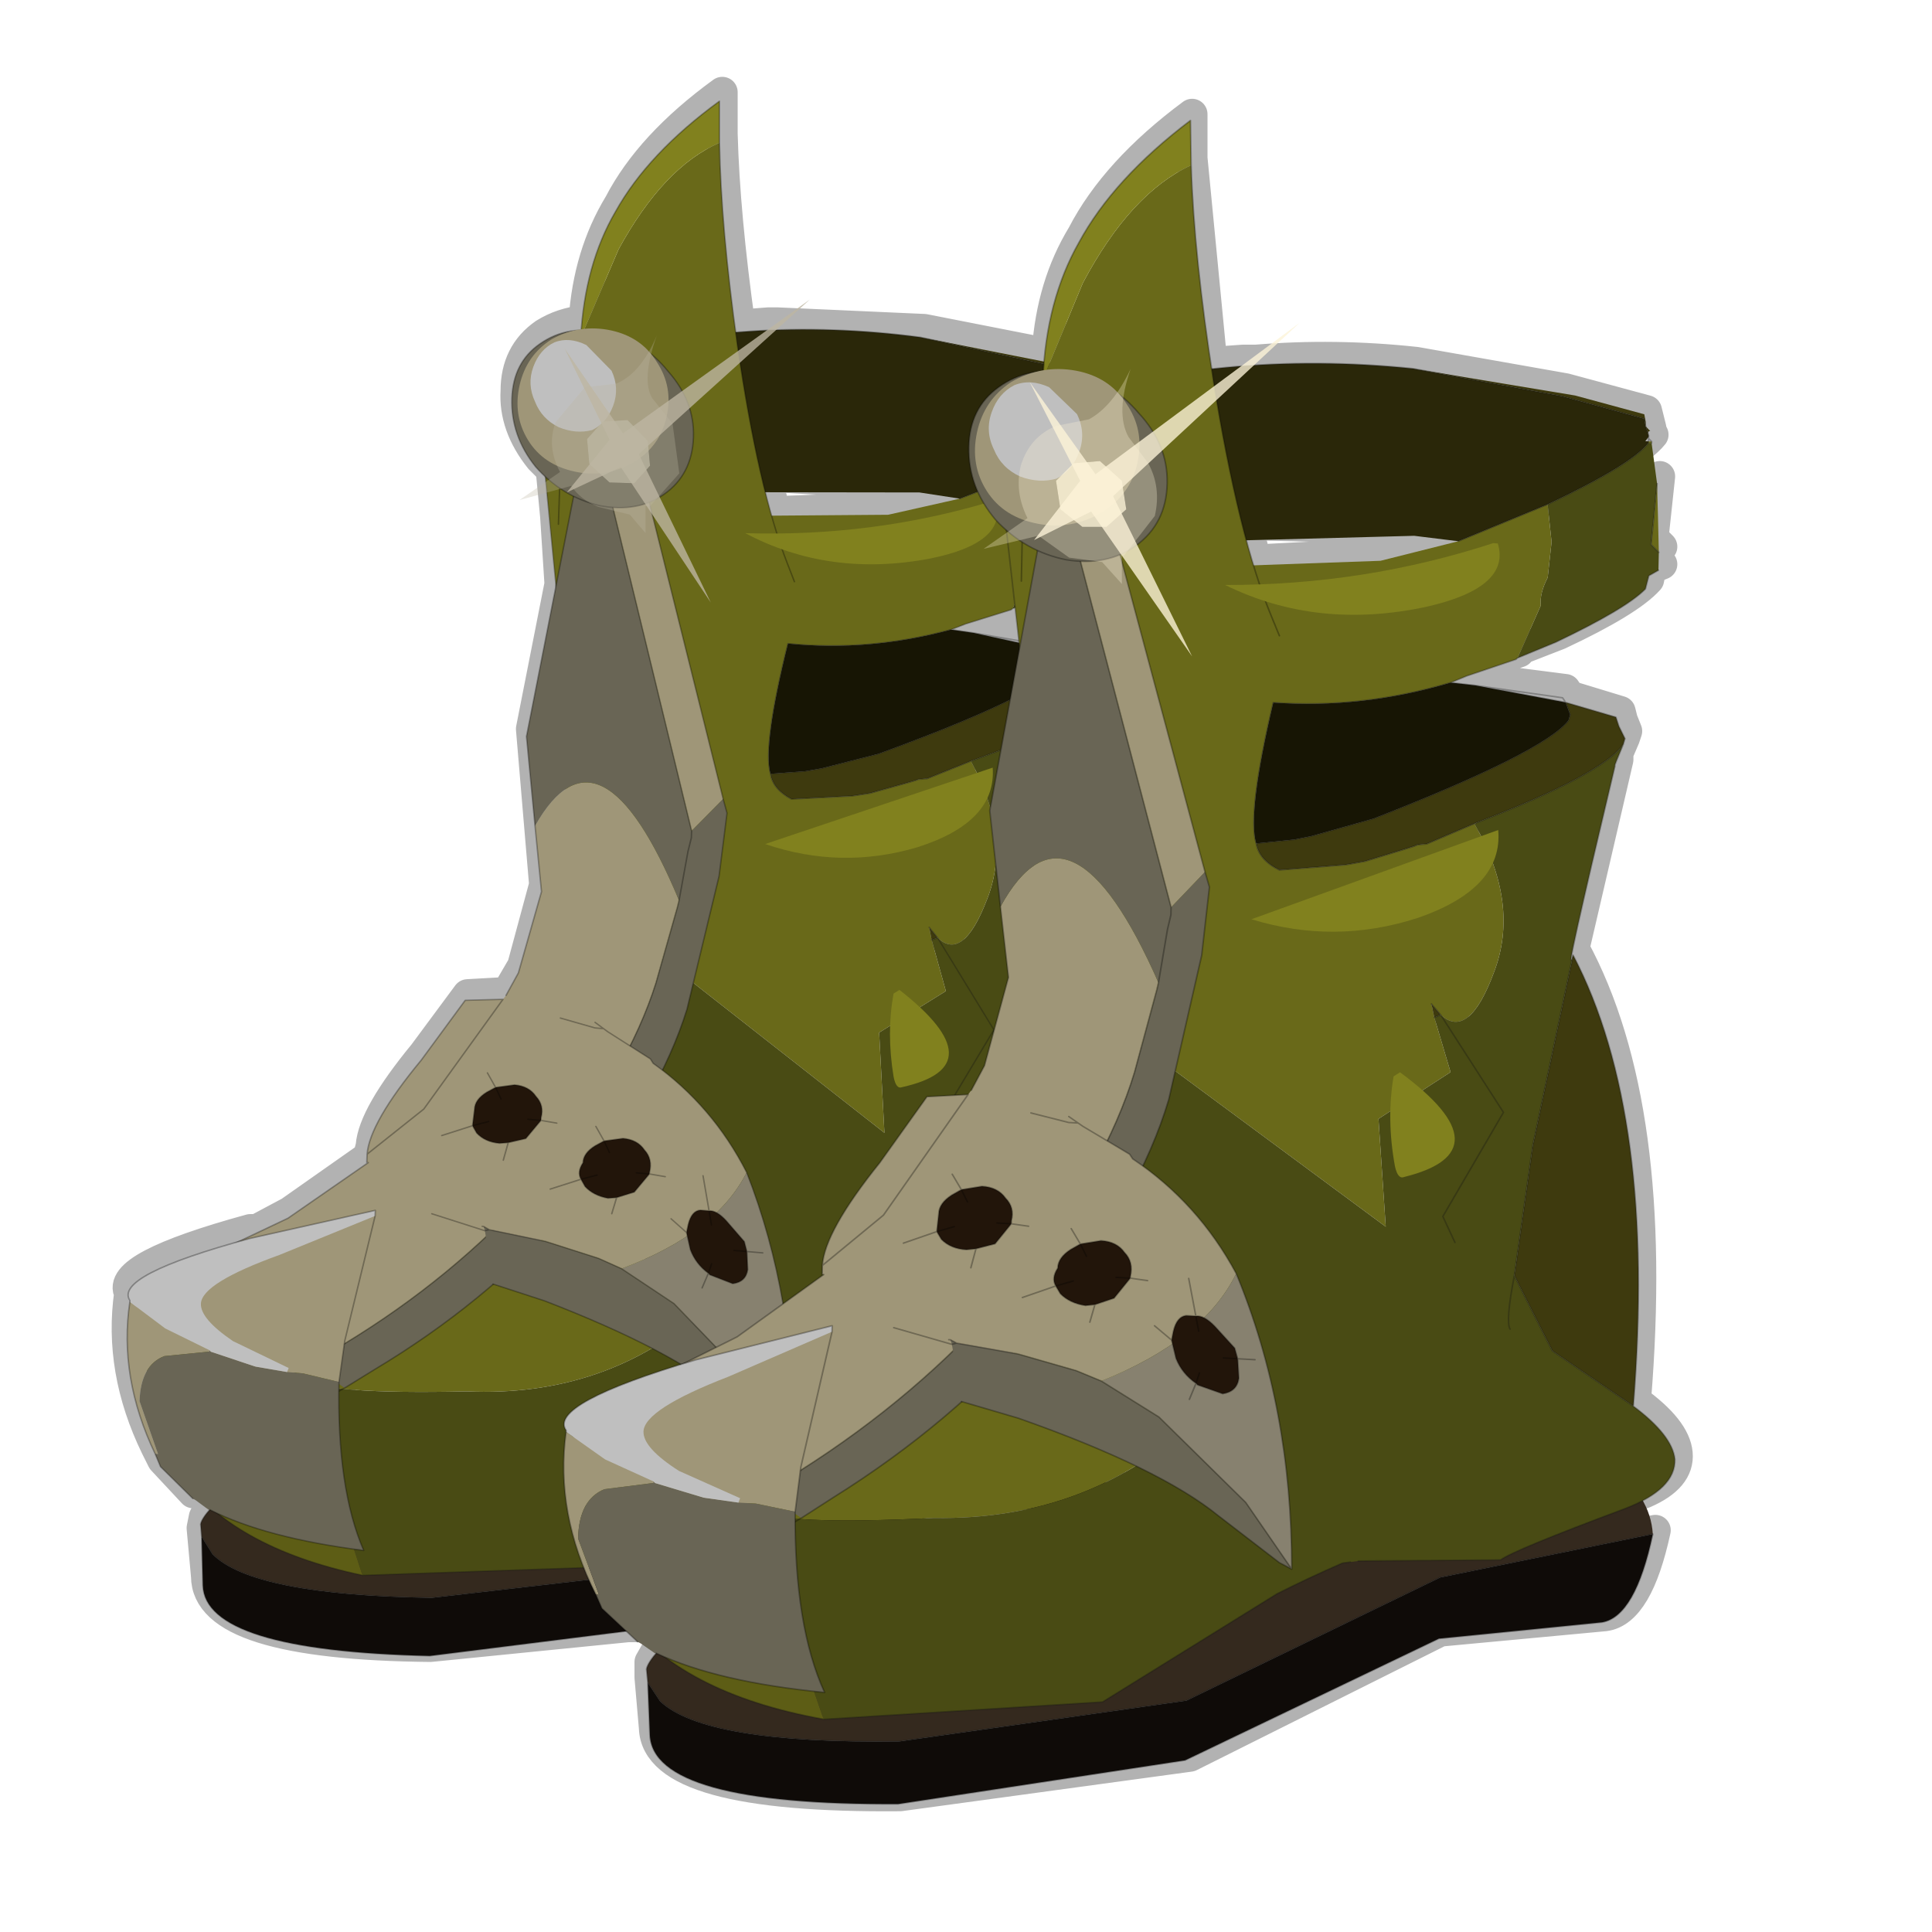 <?xml version="1.0" encoding="UTF-8" standalone="no"?>
<svg xmlns:xlink="http://www.w3.org/1999/xlink" height="440.0px" width="440.0px" xmlns="http://www.w3.org/2000/svg">
  <g transform="matrix(10.0, 0.0, 0.0, 10.0, 0.0, 0.0)">
    <use height="44.0" transform="matrix(1.0, 0.0, 0.0, 1.0, 0.0, 0.0)" width="44.0" xlink:href="#shape0"/>
    <use height="36.3" transform="matrix(1.025, 0.031, 0.0, 1.025, 2.658, 1.219)" width="23.8" xlink:href="#sprite0"/>
    <use height="57.05" transform="matrix(0.719, 0.04, -0.014, 0.679, 13.487, 1.984)" width="35.15" xlink:href="#shape1"/>
    <use height="7.6" transform="matrix(1.0, 0.0, 0.0, 1.0, 22.4, 7.35)" width="7.2" xlink:href="#shape3"/>
  </g>
  <defs>
    <g id="shape0" transform="matrix(1.0, 0.0, 0.0, 1.0, 0.0, 0.0)">
      <path d="M44.0 44.0 L0.0 44.0 0.0 0.0 44.0 0.0 44.0 44.0" fill="#43adca" fill-opacity="0.0" fill-rule="evenodd" stroke="none"/>
      <path d="M37.6 9.8 L37.6 9.75 37.5 9.35 35.65 8.85 32.25 8.25 Q30.4 8.05 28.6 8.2 L28.3 8.2 27.6 8.25 27.65 8.55 28.4 11.95 32.25 12.05 33.25 12.2 35.35 11.3 Q37.25 10.4 37.65 9.9 L37.6 9.8 M27.6 8.25 L27.15 3.6 27.15 2.6 Q25.4 3.9 24.65 5.35 23.95 6.5 23.85 8.0 L23.85 8.05 23.8 8.45 23.8 8.65 23.4 10.6 23.3 11.1 M28.4 11.95 L28.6 12.75 31.5 12.6 33.25 12.2 M37.85 12.85 L37.6 12.95 37.55 13.2 Q37.1 13.7 35.5 14.45 L34.6 14.8 34.6 14.85 33.45 15.25 33.1 15.4 33.7 15.45 35.65 15.7 35.75 15.85 36.9 16.2 36.95 16.4 37.05 16.65 37.0 16.8 36.85 17.15 36.85 17.25 36.85 17.3 35.85 21.6 Q37.8 25.2 37.25 31.9 38.15 32.55 38.2 33.1 38.25 33.65 37.45 34.0 L37.05 34.15 34.25 35.35 30.85 35.45 30.65 35.4 29.15 36.15 25.15 38.6 18.85 39.05 Q16.65 38.6 15.3 37.65 L15.0 37.5 14.8 37.85 14.8 38.2 15.1 38.6 Q16.15 39.6 20.55 39.5 L27.1 38.6 Q30.0 37.2 32.85 35.75 L37.7 34.85 Q37.3 36.7 36.55 36.8 L32.8 37.15 27.1 40.0 20.5 40.9 Q14.95 40.95 14.9 39.35 L14.8 38.2 M21.2 17.55 L22.2 17.15 22.9 16.9 23.45 16.7 Q24.95 16.05 25.3 15.6 L25.35 15.45 25.2 15.15 25.2 14.95 24.15 14.65 24.2 14.9 24.15 15.05 23.35 15.65 23.1 15.75 20.05 17.0 18.8 17.35 18.4 17.4 17.6 17.45 18.1 18.05 19.45 17.95 19.85 17.9 20.7 17.65 20.95 17.6 M22.75 27.85 L22.85 26.7 23.3 24.0 24.2 20.0 Q23.9 20.75 25.15 16.0 L25.15 15.95 25.15 15.9 25.3 15.6 M29.2 14.3 L29.0 13.9 28.6 12.75 M37.0 16.8 Q36.55 17.45 33.7 18.55 L32.55 19.05 32.5 19.05 32.3 19.1 32.25 19.1 32.05 19.2 31.15 19.5 30.7 19.55 29.2 19.65 Q28.75 19.45 28.65 19.05 28.5 18.4 29.1 15.85 L33.1 15.4 M35.75 15.85 L35.85 16.15 35.8 16.25 Q35.2 16.95 31.35 18.5 L29.9 18.85 29.5 18.95 28.65 19.05 M33.2 28.15 L32.95 27.55 34.3 25.15 32.9 22.95 32.65 22.7 M37.85 12.45 L37.65 12.25 37.8 10.85 M33.7 15.45 L35.75 15.85 M37.25 31.9 L35.45 30.6 34.55 28.9 Q34.35 29.9 34.45 30.1 M34.55 28.9 L35.0 25.9 35.85 21.6 M22.85 26.7 L23.65 28.35 25.3 29.55 Q25.6 26.35 25.3 23.9 L25.3 23.85 Q25.0 21.6 24.2 20.0 M19.5 32.65 L22.5 32.75 Q22.75 32.5 25.1 31.7 L25.45 31.6 25.95 31.25 26.2 30.7 Q26.1 30.2 25.3 29.55 M19.2 32.7 L17.8 33.3 14.15 35.5 8.3 35.7 Q6.35 35.3 5.15 34.45 L4.8 34.25 4.65 34.55 4.6 34.8 4.9 35.25 Q5.85 36.2 9.85 36.2 L13.5 35.9 13.55 35.9 15.9 35.55 18.2 34.45 18.25 34.45 21.2 33.05 25.65 32.35 25.2 33.65 Q24.95 34.1 24.6 34.15 L21.15 34.35 18.25 35.75 Q18.35 37.35 18.85 38.4 L18.65 38.4 Q16.55 38.2 15.3 37.65 M18.15 13.05 L18.0 12.65 17.65 11.65 17.45 10.85 16.85 7.65 16.85 7.4 Q16.5 4.9 16.45 3.05 L16.45 2.1 Q14.8 3.3 14.1 4.65 13.4 5.8 13.3 7.3 L13.3 7.35 13.3 7.5 13.3 7.65 13.3 7.7 12.8 9.9 M23.85 8.05 L21.05 7.5 17.7 7.35 17.5 7.35 16.85 7.4 M17.45 10.85 L21.0 11.05 21.9 11.2 22.3 11.05 22.55 10.95 23.3 10.65 23.4 10.6 M4.4 34.0 L3.7 33.25 3.55 32.95 Q2.7 31.2 2.95 29.45 2.6 28.85 5.7 28.0 L5.85 28.0 6.6 27.6 8.45 26.3 8.4 26.3 8.45 26.1 Q8.5 25.4 9.65 24.0 L10.65 22.65 11.55 22.6 11.9 22.0 12.4 20.15 12.1 16.6 12.75 13.3 12.65 11.75 12.55 10.7 12.3 10.45 Q11.7 9.7 11.75 8.9 11.75 8.05 12.4 7.6 12.8 7.35 13.3 7.3 M12.65 11.75 L12.8 10.95 12.55 10.7 M13.95 11.35 L13.7 11.3 12.8 10.95 12.8 10.15 M5.85 28.0 L7.0 27.75 Q9.05 26.4 10.1 25.25 L12.2 22.35 12.9 20.45 12.75 13.3 M23.3 11.35 L23.45 13.15 M17.6 17.45 Q17.45 16.75 18.0 14.45 L21.7 14.2 22.05 14.0 23.05 13.7 23.1 13.7 23.2 13.7 23.95 13.35 25.0 12.85 M24.05 14.5 L23.25 14.35 23.25 14.4 24.15 14.65 24.05 14.5 M21.7 14.2 L22.25 14.2 23.25 14.35 23.2 13.7 M22.25 14.2 L23.25 14.4 M17.65 11.65 L20.3 11.55 21.9 11.2 M22.75 19.4 L22.65 18.35 M21.4 21.15 L22.7 23.3 21.4 25.45 21.65 26.0 M5.15 34.45 L8.1 35.15 8.3 35.15 Q7.7 33.75 7.75 31.45 L7.75 31.35 7.85 30.4 8.6 27.55 8.6 27.45 7.0 27.75 M11.55 22.6 L9.75 25.05 8.45 26.1 M18.25 35.75 L15.85 36.85 14.55 37.05 14.3 37.05 9.8 37.5 Q4.7 37.45 4.7 35.9 L4.6 34.8" fill="none" stroke="#000000" stroke-linecap="round" stroke-linejoin="round" stroke-opacity="0.302" stroke-width="0.7"/>
    </g>
    <g id="sprite0" transform="matrix(1.0, 0.0, 0.0, 1.0, 11.65, 18.9)">
      <use height="57.05" transform="matrix(0.643, 0.035, -0.021, 0.615, -10.443, -18.91)" width="35.15" xlink:href="#shape1"/>
      <use height="6.8" transform="matrix(1.0, 0.0, 0.0, 1.0, -2.7, -13.9)" width="6.45" xlink:href="#shape2"/>
    </g>
    <g id="shape1" transform="matrix(1.0, 0.0, 0.0, 1.0, 12.8, 25.05)">
      <path d="M16.65 17.7 Q21.5 18.9 21.7 21.45 L15.0 23.3 7.05 27.9 -2.0 29.8 Q-8.15 30.25 -9.6 28.9 L-10.0 28.3 -10.05 27.85 Q-10.0 27.45 -8.75 26.15 1.95 27.3 6.8 22.9 L6.8 21.0 Q19.7 21.25 16.65 19.4 L16.65 17.7" fill="#34291e" fill-rule="evenodd" stroke="none"/>
      <path d="M-10.0 28.3 L-9.6 28.9 Q-8.15 30.25 -2.0 29.8 L7.05 27.9 15.0 23.3 21.7 21.45 Q21.2 24.25 20.15 24.5 L15.0 25.35 7.05 29.9 -2.0 31.9 Q-9.75 32.4 -9.9 30.05 L-10.0 28.3" fill="#0f0b08" fill-rule="evenodd" stroke="none"/>
      <path d="M16.65 17.7 L16.65 19.4 M-8.75 26.15 Q-10.0 27.45 -10.05 27.85 L-10.0 28.3 -9.6 28.9 Q-8.15 30.25 -2.0 29.8 L7.05 27.9 15.0 23.3 21.7 21.45 Q21.2 24.25 20.15 24.5 L15.0 25.35 7.05 29.9 -2.0 31.9 Q-9.75 32.4 -9.9 30.05 L-10.0 28.3" fill="none" stroke="#111111" stroke-linecap="round" stroke-linejoin="round" stroke-opacity="0.302" stroke-width="0.05"/>
      <path d="M0.35 -12.9 L2.75 -11.65 Q3.85 -11.15 4.9 -10.8 L6.05 -10.55 7.0 -10.4 7.8 -10.2 12.45 -10.65 14.9 -11.45 17.7 -12.85 17.85 -11.6 17.75 -10.4 Q17.5 -9.85 17.55 -9.45 L16.85 -7.65 16.8 -7.6 15.25 -6.95 14.75 -6.7 Q11.95 -5.65 9.15 -5.7 8.4 -1.95 8.7 -0.95 8.8 -0.4 9.45 -0.1 L11.55 -0.4 12.15 -0.55 13.45 -1.05 13.7 -1.15 13.8 -1.2 14.05 -1.25 14.1 -1.25 15.65 -2.05 15.6 -2.0 Q17.1 0.6 16.3 2.95 15.55 5.25 14.65 4.45 L14.35 4.1 14.45 4.55 15.0 6.35 12.75 8.05 13.05 11.65 4.5 5.55 4.25 6.2 4.25 6.25 4.0 6.95 3.8 7.55 Q2.15 11.5 0.25 13.75 L-0.3 14.2 2.55 15.1 7.05 18.6 Q3.75 22.05 -1.05 22.25 -5.95 22.8 -6.75 22.3 L-6.85 22.25 Q-11.95 21.4 -12.05 19.85 L-6.8 16.8 Q-3.8 14.4 -2.3 12.5 L0.75 7.55 1.75 4.45 1.6 -3.05 0.35 -12.9 M20.85 -15.1 L20.85 -15.15 20.95 -15.15 20.95 -15.1 20.85 -15.1 M21.25 -11.45 L21.0 -11.7 21.15 -13.75 21.2 -12.65 21.25 -11.45 M13.8 -1.2 L14.1 -1.25 13.8 -1.2 M4.0 6.95 L4.15 6.4 3.9 7.05 4.0 6.95" fill="#696919" fill-rule="evenodd" stroke="none"/>
      <path d="M13.35 -17.15 L18.1 -16.5 20.7 -15.9 20.75 -15.65 20.85 -15.35 20.85 -15.3 20.75 -15.15 20.85 -15.15 20.85 -15.1 Q20.35 -14.35 17.7 -12.85 L14.9 -11.45 13.5 -11.55 4.9 -10.8 Q3.85 -11.15 2.75 -11.65 L0.35 -12.9 0.2 -13.5 Q0.45 -14.25 1.75 -15.3 7.3 -17.45 13.35 -17.15" fill="#2a2709" fill-rule="evenodd" stroke="none"/>
      <path d="M13.35 -17.15 L18.5 -16.55 20.7 -16.05 20.75 -15.8 20.75 -15.65 20.7 -15.9 18.1 -16.5 13.35 -17.15 M20.85 -15.35 L20.75 -15.65 20.9 -15.5 Q20.8 -15.5 20.85 -15.35 M8.7 -0.95 L9.9 -1.15 10.45 -1.3 12.4 -2.0 Q17.75 -4.55 18.5 -5.65 L18.55 -5.85 18.4 -6.25 20.0 -5.85 20.1 -5.55 20.3 -5.15 20.25 -4.95 Q19.6 -3.9 15.65 -2.05 L14.1 -1.25 14.05 -1.25 13.8 -1.2 13.7 -1.15 13.45 -1.05 12.15 -0.55 11.55 -0.4 9.45 -0.1 Q8.8 -0.4 8.7 -0.95 M21.0 17.2 L18.4 15.5 17.15 13.05 17.65 8.65 18.8 2.2 Q21.55 7.4 21.0 17.2 M14.65 4.45 L14.45 4.55 14.35 4.1 14.65 4.45 M4.0 6.95 L3.9 7.05 4.15 6.4 4.0 6.95" fill="#3e3a0e" fill-rule="evenodd" stroke="none"/>
      <path d="M18.4 -6.25 L18.55 -5.85 18.5 -5.65 Q17.75 -4.55 12.4 -2.0 L10.45 -1.3 9.9 -1.15 8.7 -0.95 Q8.4 -1.95 9.15 -5.7 11.95 -5.65 14.75 -6.7 L15.55 -6.65 18.4 -6.25" fill="#171504" fill-rule="evenodd" stroke="none"/>
      <path d="M17.7 -12.85 Q20.35 -14.35 20.85 -15.1 L20.95 -15.1 21.15 -13.75 21.0 -11.7 21.25 -11.45 21.25 -10.85 20.95 -10.65 20.85 -10.2 Q20.25 -9.5 18.05 -8.25 L16.85 -7.65 17.55 -9.45 Q17.5 -9.85 17.75 -10.4 L17.85 -11.6 17.7 -12.85 M15.65 -2.05 Q19.6 -3.9 20.25 -4.95 L20.05 -4.4 20.0 -4.25 20.0 -4.2 Q18.45 3.45 18.8 2.2 L17.65 8.65 17.15 13.05 18.4 15.5 21.0 17.2 Q22.25 18.1 22.35 18.9 22.4 19.9 20.8 20.65 17.3 22.25 16.9 22.6 L12.4 22.9 12.15 22.95 11.9 23.0 Q10.85 23.55 9.85 24.15 L4.4 28.1 -4.4 29.2 -4.45 29.1 -6.85 22.25 -6.75 22.3 Q-5.95 22.8 -1.05 22.25 3.75 22.05 7.05 18.6 L2.55 15.1 -0.3 14.2 0.25 13.75 Q2.15 11.5 3.8 7.55 L4.0 6.95 4.25 6.25 4.25 6.2 4.5 5.55 13.05 11.65 12.75 8.05 15.0 6.35 14.45 4.55 14.65 4.45 Q15.55 5.25 16.3 2.95 17.1 0.6 15.6 -2.0 L15.65 -2.05 M17.05 14.85 Q16.9 14.6 17.15 13.05 16.9 14.6 17.05 14.85 M15.25 12.05 L14.85 11.2 16.7 7.6 14.65 4.45 16.7 7.6 14.85 11.2 15.25 12.05" fill="#494b14" fill-rule="evenodd" stroke="none"/>
      <path d="M-6.85 22.25 L-4.45 29.1 -4.4 29.2 Q-9.0 28.6 -10.9 26.0 -11.65 24.85 -11.9 23.55 L-12.2 21.75 -12.2 21.65 -12.2 21.25 -12.15 19.9 -12.05 19.85 Q-11.95 21.4 -6.85 22.25" fill="#5d5d15" fill-rule="evenodd" stroke="none"/>
      <path d="M13.35 -17.15 L18.1 -16.5 20.7 -15.9 20.75 -15.65 M13.35 -17.15 Q7.3 -17.45 1.75 -15.3 0.45 -14.25 0.2 -13.5 L0.35 -12.9 M14.9 -11.45 L17.7 -12.85 Q20.35 -14.35 20.85 -15.1 M20.85 -15.3 L20.85 -15.35 20.75 -15.65 M18.4 -6.25 L18.55 -5.85 18.5 -5.65 Q17.75 -4.55 12.4 -2.0 L10.45 -1.3 9.9 -1.15 8.7 -0.95 Q8.8 -0.4 9.45 -0.1 L11.55 -0.4 12.15 -0.55 13.45 -1.05 13.7 -1.15 13.8 -1.2 M14.05 -1.25 L14.1 -1.25 15.65 -2.05 Q19.6 -3.9 20.25 -4.95 L20.3 -5.15 20.1 -5.55 20.0 -5.85 18.4 -6.25 15.55 -6.65 14.75 -6.7 Q11.95 -5.65 9.15 -5.7 8.4 -1.95 8.7 -0.95 M14.75 -6.7 L15.25 -6.95 16.8 -7.6 16.85 -7.65 18.05 -8.25 Q20.25 -9.5 20.85 -10.2 L20.95 -10.65 21.25 -10.85 M21.25 -11.45 L21.0 -11.7 21.15 -13.75 M18.4 -6.25 L18.3 -6.4 15.55 -6.65 M14.1 -1.25 L13.8 -1.2 M18.8 2.2 Q18.45 3.45 20.0 -4.2 L20.0 -4.25 20.05 -4.4 20.25 -4.95 M-12.05 19.85 L-6.8 16.8 Q-3.8 14.4 -2.3 12.5 L0.75 7.55 1.75 4.45 1.6 -3.05 0.35 -12.9 M20.95 -15.1 L20.95 -15.15 20.85 -15.25 20.85 -15.3 M20.85 -15.15 L20.85 -15.25 M12.4 22.9 L16.9 22.6 Q17.3 22.25 20.8 20.65 22.4 19.9 22.35 18.9 22.25 18.1 21.0 17.2 L18.4 15.5 17.15 13.05 Q16.9 14.6 17.05 14.85 M14.45 4.55 L14.65 4.45 14.35 4.1 M-4.4 29.2 L4.4 28.1 9.85 24.15 Q10.85 23.55 11.9 23.0 L12.15 22.95 M17.15 13.05 L17.65 8.65 18.8 2.2 Q21.55 7.4 21.0 17.2 M14.65 4.45 L16.7 7.6 14.85 11.2 15.25 12.05 M-4.4 29.2 Q-9.0 28.6 -10.9 26.0 -11.65 24.85 -11.9 23.55 L-12.2 21.75 -12.2 21.65 -12.2 21.25 -12.15 19.9 -12.05 19.85" fill="none" stroke="#111111" stroke-linecap="round" stroke-linejoin="round" stroke-opacity="0.302" stroke-width="0.05"/>
      <path d="M1.65 -16.1 L2.85 -19.4 Q4.3 -22.5 6.2 -23.55 6.35 -20.5 7.05 -16.35 7.95 -11.15 9.05 -8.55 L8.15 -8.55 7.35 -8.65 6.5 -8.8 5.4 -9.05 Q4.35 -9.35 3.3 -9.9 L1.1 -11.05 1.05 -11.85 1.05 -12.2 1.65 -15.8 1.65 -16.1" fill="#696919" fill-rule="evenodd" stroke="none"/>
      <path d="M1.65 -16.1 Q1.7 -18.75 2.7 -20.75 3.75 -22.95 6.15 -25.05 L6.2 -23.55 Q4.3 -22.5 2.85 -19.4 L1.65 -16.1" fill="#81811e" fill-rule="evenodd" stroke="none"/>
      <path d="M6.2 -23.55 L6.15 -25.05 Q3.75 -22.95 2.7 -20.75 1.7 -18.75 1.65 -16.1 L1.65 -15.8 1.05 -12.2 M6.2 -23.55 Q6.35 -20.5 7.05 -16.35 7.95 -11.15 9.05 -8.55 L9.3 -7.95 M1.05 -11.85 L1.1 -11.05 1.1 -9.3" fill="none" stroke="#000000" stroke-linecap="round" stroke-linejoin="round" stroke-opacity="0.302" stroke-width="0.05"/>
      <path d="M13.6 9.95 Q13.4 10.05 13.3 9.6 13.0 8.05 13.2 6.6 L13.4 6.45 Q16.85 8.9 13.6 9.95" fill="#81811e" fill-rule="evenodd" stroke="none"/>
      <path d="M2.15 -13.05 L2.1 -13.15 2.0 -13.05 2.05 -13.4 2.1 -13.15 3.2 -14.0 7.1 0.1 6.05 1.35 2.15 -13.05 M5.7 3.9 L5.65 4.15 5.0 6.95 Q4.15 10.2 1.45 14.15 L1.0 14.75 Q-1.65 18.2 -5.3 20.9 L-6.4 21.75 -7.3 22.3 -7.4 22.2 Q-12.55 21.25 -12.7 19.7 L-7.4 16.55 -4.7 14.3 -4.75 14.3 -4.75 14.0 Q-4.7 12.85 -3.0 10.45 L-1.55 8.15 -0.25 8.0 -0.15 7.85 0.25 7.0 0.95 4.0 0.65 1.65 Q2.75 -2.7 5.7 3.9 M-4.75 14.0 L-2.85 12.2 -0.25 8.0 -2.85 12.2 -4.75 14.0" fill="#9f9678" fill-rule="evenodd" stroke="none"/>
      <path d="M2.0 -13.05 L2.15 -13.05 6.05 1.35 7.1 0.1 7.25 0.6 7.05 2.9 6.1 7.8 Q5.25 11.1 2.55 15.0 L2.1 15.6 Q-0.55 19.05 -4.25 21.75 L-5.25 22.5 -6.4 21.75 -5.3 20.9 Q-1.65 18.2 1.0 14.75 L1.45 14.15 Q4.15 10.2 5.0 6.95 L5.65 4.15 5.7 3.9 Q2.75 -2.7 0.65 1.65 L0.25 -1.55 2.0 -13.05 M6.05 1.35 L6.05 1.45 6.05 1.6 5.95 2.1 5.7 3.9 5.95 2.1 6.05 1.6 6.05 1.45 6.05 1.35" fill="#696555" fill-rule="evenodd" stroke="none"/>
      <path d="M2.15 -13.05 L2.0 -13.05 2.1 -13.15 2.15 -13.05" fill="#877e60" fill-rule="evenodd" stroke="none"/>
      <path d="M2.15 -13.05 L2.1 -13.15 2.0 -13.05 2.05 -13.4 2.1 -13.15 3.2 -14.0 7.1 0.1 7.25 0.6 7.05 2.9 6.1 7.8 Q5.25 11.1 2.55 15.0 L2.1 15.6 Q-0.55 19.05 -4.25 21.75 L-5.25 22.5 -6.2 23.15 M-6.4 21.75 L-5.3 20.9 Q-1.65 18.2 1.0 14.75 L1.45 14.15 Q4.15 10.2 5.0 6.95 L5.65 4.15 5.7 3.9 5.95 2.1 6.05 1.6 6.05 1.45 6.05 1.35 2.15 -13.05 M0.65 1.65 L0.95 4.0 0.25 7.0 -0.15 7.85 M-0.25 8.0 L-2.85 12.2 -4.75 14.0 -4.75 14.3 -4.7 14.3 -7.4 16.55 -12.7 19.7 M-7.4 22.2 L-7.3 22.3 -6.4 21.75 M0.65 1.65 L0.25 -1.55 2.0 -13.05 M-0.25 8.0 L-1.55 8.15 -3.0 10.45 Q-4.7 12.85 -4.75 14.0" fill="none" stroke="#000000" stroke-linecap="round" stroke-linejoin="round" stroke-opacity="0.302" stroke-width="0.05"/>
      <path d="M-12.75 20.05 L-11.5 20.9 -9.95 21.55 -9.95 21.6 -11.5 21.9 Q-12.3 22.3 -12.3 23.6 L-11.6 25.45 -11.7 25.45 Q-13.05 22.8 -12.75 20.05 L-12.75 20.0 -12.75 20.05 M-7.25 22.1 L-7.2 21.95 -9.15 21.15 Q-10.3 20.45 -10.3 19.9 -10.3 19.15 -7.65 17.9 L-4.4 16.2 -5.3 20.8 -5.45 22.3 -6.7 22.1 -7.25 22.1" fill="#9f9678" fill-rule="evenodd" stroke="none"/>
      <path d="M-11.7 25.45 L-11.6 25.45 -12.3 23.6 Q-12.3 22.3 -11.5 21.9 L-9.95 21.6 -9.95 21.55 -9.9 21.6 -8.35 22.0 -7.25 22.1 -6.7 22.1 -5.45 22.3 Q-5.4 26.15 -4.4 28.3 -7.8 28.15 -9.75 27.3 L-9.8 27.3 -10.25 27.0 -10.35 26.95 -11.5 25.9 -11.7 25.45 M-12.75 20.0 L-12.75 20.05 -12.75 20.0" fill="#696555" fill-rule="evenodd" stroke="none"/>
      <path d="M-4.4 16.2 L-4.4 16.0 -4.4 16.15 -4.4 16.2" fill="#b3aea5" fill-rule="evenodd" stroke="none"/>
      <path d="M-9.95 21.55 L-11.5 20.9 -12.75 20.05 -12.75 20.0 Q-13.35 19.15 -8.7 17.4 L-4.4 16.0 -4.4 16.2 -7.65 17.9 Q-10.3 19.15 -10.3 19.9 -10.3 20.45 -9.15 21.15 L-7.2 21.95 -7.25 22.1 -8.35 22.0 -9.9 21.6 -9.95 21.55" fill="#bfbfbf" fill-rule="evenodd" stroke="none"/>
      <path d="M-12.75 20.05 Q-13.05 22.8 -11.7 25.45 M-4.4 16.2 L-4.4 16.0 -8.7 17.4 Q-13.35 19.15 -12.75 20.0 L-12.75 20.05 M-5.45 22.3 L-5.3 20.8 -4.4 16.2 M-4.4 16.15 L-4.4 16.0 M-5.45 22.3 Q-5.4 26.15 -4.4 28.3 -7.8 28.15 -9.75 27.3 M-10.35 26.95 L-11.5 25.9 -11.7 25.45" fill="none" stroke="#000000" stroke-linecap="round" stroke-linejoin="round" stroke-opacity="0.302" stroke-width="0.05"/>
      <path d="M2.95 8.4 L2.9 8.3 Q3.4 8.55 3.0 8.4 L2.95 8.4 M2.95 8.55 L3.25 8.75 3.4 8.85 4.9 9.7 5.0 9.85 Q7.1 11.2 8.35 13.5 7.35 15.8 4.15 17.35 L3.35 17.05 1.5 16.6 -0.45 16.35 -0.65 16.25 -0.7 16.25 -0.65 16.2 1.35 12.85 Q2.8 10.15 2.95 8.75 L2.95 8.55 M2.95 8.75 L3.25 8.75 2.95 8.75" fill="#9f9678" fill-rule="evenodd" stroke="none"/>
      <path d="M10.3 23.3 L9.9 23.1 7.95 21.65 Q6.05 20.15 1.55 18.75 L-0.25 18.3 -0.6 16.4 -0.45 16.35 1.5 16.6 3.35 17.05 4.15 17.35 6.0 18.45 8.8 21.15 10.3 23.3 M-0.65 16.25 L-0.45 16.35 -0.6 16.4 -0.65 16.25" fill="#696555" fill-rule="evenodd" stroke="none"/>
      <path d="M8.35 13.5 Q10.2 17.9 10.3 23.3 L8.8 21.15 6.0 18.45 4.15 17.35 Q7.35 15.8 8.35 13.5" fill="#87816f" fill-rule="evenodd" stroke="none"/>
      <path d="M2.95 8.55 L3.25 8.75 3.4 8.85 4.9 9.7 5.0 9.85 Q7.1 11.2 8.35 13.5 10.2 17.9 10.3 23.3 L9.9 23.1 7.95 21.65 Q6.05 20.15 1.55 18.75 L-0.25 18.3 M-0.6 16.4 L-2.45 15.95 M3.25 8.75 L2.95 8.75 1.75 8.5 M-0.7 16.25 L-0.65 16.25 -0.45 16.35 1.5 16.6 3.35 17.05 4.15 17.35 M10.3 23.3 L8.8 21.15 6.0 18.45 4.15 17.35 M-0.6 16.4 L-0.45 16.35" fill="none" stroke="#000000" stroke-linecap="round" stroke-linejoin="round" stroke-opacity="0.302" stroke-width="0.05"/>
      <path d="M0.75 12.25 L1.2 12.25 0.75 12.25 M-0.4 11.2 L0.25 11.05 Q0.75 11.05 1.0 11.4 1.3 11.7 1.2 12.15 L1.2 12.25 0.7 12.95 0.1 13.15 -0.2 13.2 Q-0.7 13.2 -1.0 12.9 L-1.15 12.65 -0.6 12.45 -1.15 12.65 -1.1 12.05 Q-1.1 11.7 -0.7 11.4 L-0.4 11.2 -0.2 11.6 -0.4 11.2" fill="#22150a" fill-rule="evenodd" stroke="none"/>
      <path d="M0.1 13.15 L-0.05 13.8 M1.2 12.25 L0.75 12.25 M-1.15 12.65 L-1.0 12.9 Q-0.7 13.2 -0.2 13.2 L0.1 13.15 0.7 12.95 1.2 12.25 1.2 12.15 Q1.3 11.7 1.0 11.4 0.75 11.05 0.25 11.05 L-0.4 11.2 -0.2 11.6 M1.2 12.25 L1.75 12.3 M-0.4 11.2 L-0.7 10.7 M-0.6 12.45 L-1.15 12.65 -2.2 13.1 M-1.15 12.65 L-1.1 12.05 Q-1.1 11.7 -0.7 11.4 L-0.4 11.2" fill="none" stroke="#000000" stroke-linecap="round" stroke-linejoin="round" stroke-opacity="0.302" stroke-width="0.05"/>
      <path d="M4.55 13.85 L5.0 13.85 4.55 13.85 M3.4 12.8 L4.05 12.65 Q4.55 12.65 4.8 13.0 5.1 13.3 5.0 13.8 L5.0 13.85 4.5 14.55 3.9 14.8 3.6 14.85 Q3.1 14.8 2.8 14.5 L2.65 14.25 Q2.5 14.0 2.7 13.65 2.7 13.3 3.1 13.0 L3.4 12.8 3.6 13.2 3.4 12.8 M2.65 14.25 L3.2 14.05 2.65 14.25" fill="#22150a" fill-rule="evenodd" stroke="none"/>
      <path d="M3.9 14.8 L3.75 15.4 M5.0 13.85 L4.55 13.85 M2.65 14.25 L2.8 14.5 Q3.1 14.8 3.6 14.85 L3.9 14.8 4.5 14.55 5.0 13.85 5.0 13.8 Q5.1 13.3 4.8 13.0 4.55 12.65 4.05 12.65 L3.4 12.8 3.6 13.2 M5.0 13.85 L5.55 13.9 M2.65 14.25 Q2.5 14.0 2.7 13.65 2.7 13.3 3.1 13.0 L3.4 12.8 3.1 12.3 M3.2 14.05 L2.65 14.25 1.6 14.7" fill="none" stroke="#000000" stroke-linecap="round" stroke-linejoin="round" stroke-opacity="0.302" stroke-width="0.05"/>
      <path d="M7.25 16.9 L7.15 17.25 7.25 16.9 M8.45 16.35 L8.5 17.0 Q8.45 17.45 8.0 17.55 L7.2 17.3 7.15 17.25 Q6.7 16.95 6.5 16.45 L6.35 15.85 6.4 15.55 Q6.5 15.05 6.8 15.0 L7.1 15.0 Q7.35 14.95 7.7 15.3 L8.35 16.0 8.45 16.35 8.0 16.35 8.45 16.35 M7.1 15.0 L7.2 15.5 7.1 15.0" fill="#22150a" fill-rule="evenodd" stroke="none"/>
      <path d="M6.35 15.85 L5.8 15.4 M7.15 17.25 L7.25 16.9 M7.1 15.0 L6.8 15.0 Q6.5 15.05 6.4 15.55 L6.35 15.85 6.5 16.45 Q6.7 16.95 7.15 17.25 L7.2 17.3 8.0 17.55 Q8.45 17.45 8.5 17.0 L8.45 16.35 8.0 16.35 M7.15 17.25 L6.95 17.8 M7.1 15.0 L6.85 13.75 M7.1 15.0 Q7.35 14.95 7.7 15.3 L8.35 16.0 8.45 16.35 9.0 16.35 M7.2 15.5 L7.1 15.0" fill="none" stroke="#000000" stroke-linecap="round" stroke-linejoin="round" stroke-opacity="0.302" stroke-width="0.05"/>
      <path d="M2.5 -10.1 Q1.2 -10.3 0.25 -11.3 -0.65 -12.35 -0.65 -13.7 -0.65 -15.0 0.25 -15.75 1.2 -16.55 2.5 -16.35 3.8 -16.2 4.7 -15.15 5.65 -14.15 5.65 -12.85 5.65 -11.5 4.7 -10.7 3.8 -9.95 2.5 -10.1" fill="#696555" fill-rule="evenodd" stroke="none"/>
      <path d="M2.5 -10.1 Q1.2 -10.3 0.25 -11.3 -0.65 -12.35 -0.65 -13.7 -0.65 -15.0 0.25 -15.75 1.2 -16.55 2.5 -16.35 3.8 -16.2 4.7 -15.15 5.65 -14.15 5.65 -12.85 5.65 -11.5 4.7 -10.7 3.8 -9.95 2.5 -10.1 Z" fill="none" stroke="#000000" stroke-linecap="round" stroke-linejoin="round" stroke-opacity="0.302" stroke-width="0.05"/>
      <path d="M1.6 -11.25 Q0.5 -11.4 -0.05 -12.25 -0.6 -13.1 -0.4 -14.2 -0.2 -15.3 0.65 -15.95 1.6 -16.6 2.7 -16.45 3.75 -16.3 4.3 -15.45 4.9 -14.6 4.7 -13.5 4.5 -12.4 3.6 -11.75 2.65 -11.1 1.6 -11.25" fill="#9f9678" fill-rule="evenodd" stroke="none"/>
      <path d="M1.0 -12.8 Q0.4 -13.05 0.15 -13.65 -0.15 -14.25 0.05 -14.9 0.25 -15.55 0.75 -15.85 1.25 -16.1 1.85 -15.85 L2.75 -15.0 Q3.05 -14.4 2.85 -13.75 2.65 -13.1 2.15 -12.8 1.6 -12.6 1.0 -12.8" fill="#bfbfbf" fill-rule="evenodd" stroke="none"/>
      <path d="M13.95 -9.2 Q10.5 -8.2 7.55 -9.55 11.95 -9.8 16.0 -11.45 L16.15 -11.45 Q16.6 -10.0 13.95 -9.2" fill="#81811e" fill-rule="evenodd" stroke="none"/>
      <path d="M8.6 1.6 L16.35 -1.85 Q16.55 0.1 13.85 1.25 11.25 2.3 8.6 1.6" fill="#81811e" fill-rule="evenodd" stroke="none"/>
    </g>
    <g id="shape2" transform="matrix(1.0, 0.0, 0.0, 1.0, 2.7, 13.9)">
      <path d="M-0.05 -10.35 L3.75 -13.9 -0.4 -10.8 -1.7 -12.65 -0.7 -10.65 -1.65 -9.45 -0.45 -10.05 1.55 -7.1 -0.05 -10.35" fill="#bdb6a2" fill-opacity="0.792" fill-rule="evenodd" stroke="none"/>
      <path d="M0.25 -11.6 Q0.0 -12.0 0.35 -13.0 0.0 -12.15 -0.55 -11.9 L-1.25 -11.8 -1.9 -11.0 Q-2.1 -10.45 -1.8 -9.9 L-2.7 -9.25 -1.55 -9.6 Q-1.35 -9.3 -0.95 -9.15 L-0.25 -9.0 0.1 -8.6 0.1 -9.2 0.2 -9.2 0.85 -9.95 0.7 -11.05 0.25 -11.6 M-0.7 -9.7 L-1.15 -10.1 -1.2 -10.65 -0.85 -11.05 -0.3 -11.1 0.15 -10.65 0.2 -10.1 -0.15 -9.7 -0.7 -9.7" fill="#bdb6a2" fill-opacity="0.302" fill-rule="evenodd" stroke="none"/>
      <path d="M-0.7 -9.7 L-0.15 -9.7 0.2 -10.1 0.15 -10.65 -0.3 -11.1 -0.85 -11.05 -1.2 -10.65 -1.15 -10.1 -0.7 -9.7" fill="#bdb6a2" fill-opacity="0.843" fill-rule="evenodd" stroke="none"/>
    </g>
    <g id="shape3" transform="matrix(1.0, 0.0, 0.0, 1.0, -22.4, -7.35)">
      <path d="M25.35 11.3 L29.6 7.35 24.95 10.8 23.45 8.7 24.6 10.95 23.55 12.3 24.85 11.65 27.15 14.95 25.35 11.3" fill="#fcf3d8" fill-opacity="0.792" fill-rule="evenodd" stroke="none"/>
      <path d="M25.7 9.95 Q25.4 9.4 25.75 8.4 25.35 9.25 24.8 9.55 L24.05 9.7 Q23.45 9.95 23.25 10.6 23.1 11.2 23.4 11.8 L22.4 12.5 23.65 12.2 24.35 12.7 25.1 12.8 25.55 13.3 25.55 12.65 25.6 12.65 26.3 11.75 Q26.45 11.1 26.15 10.55 L25.7 9.95 M24.65 12.0 L24.15 11.6 24.05 10.95 24.45 10.55 25.05 10.5 25.55 10.95 25.65 11.6 25.2 12.0 24.65 12.0" fill="#fcf3d8" fill-opacity="0.302" fill-rule="evenodd" stroke="none"/>
      <path d="M24.65 12.0 L25.2 12.0 25.65 11.6 25.55 10.95 25.05 10.5 24.45 10.55 24.05 10.95 24.15 11.6 24.65 12.0" fill="#fcf3d8" fill-opacity="0.843" fill-rule="evenodd" stroke="none"/>
    </g>
  </defs>
</svg>
